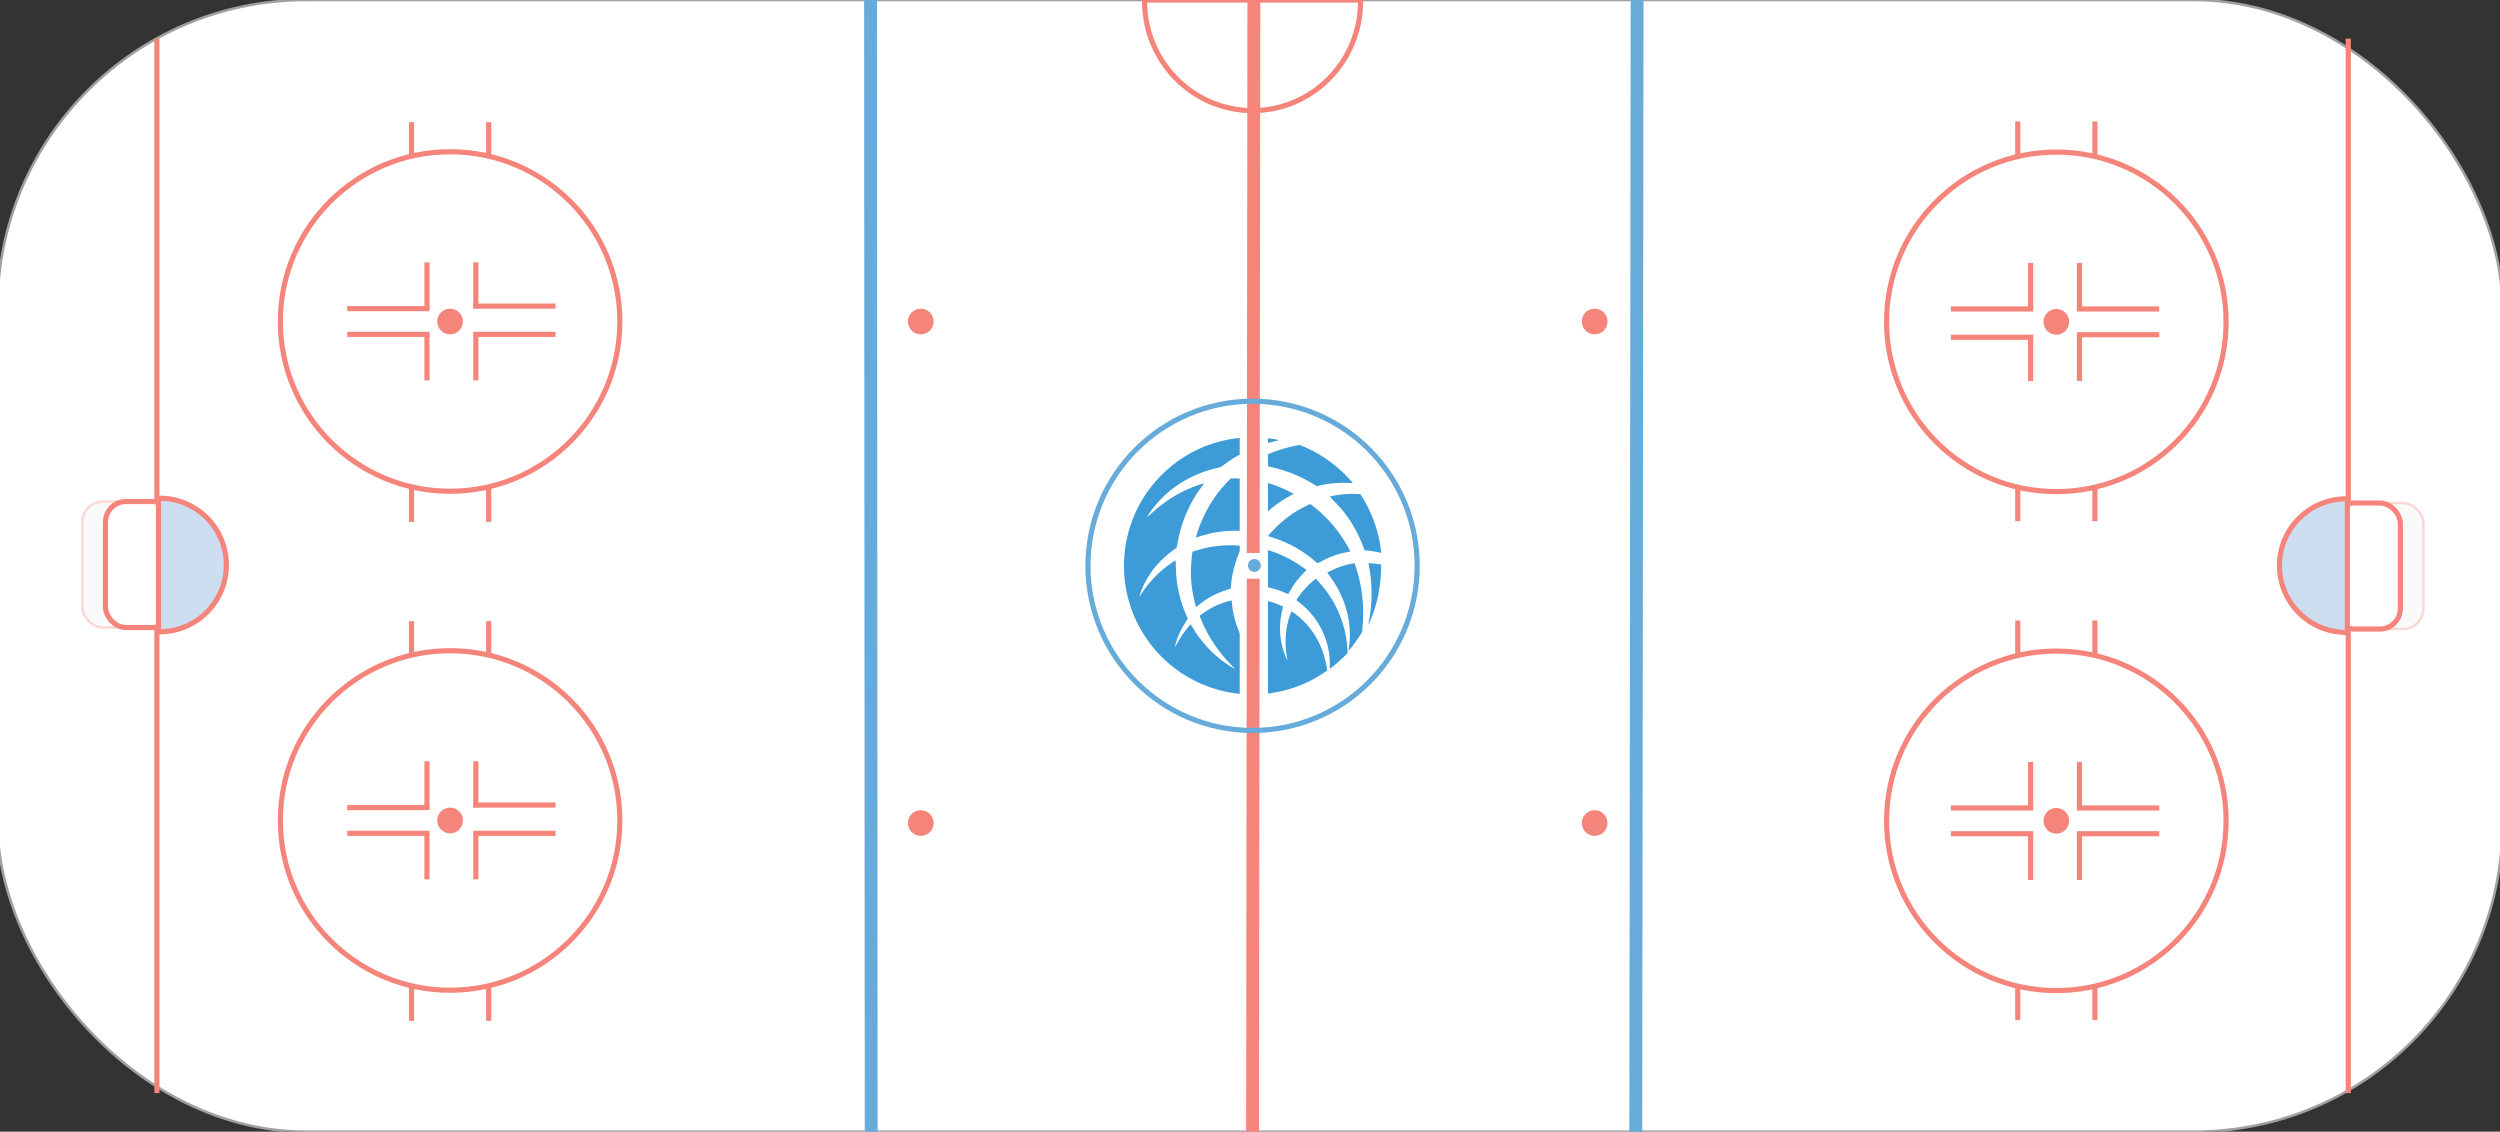<?xml version="1.0" encoding="UTF-8" standalone="no"?>
<svg width="972px" height="440px" viewBox="0 0 972 440" version="1.1" xmlns="http://www.w3.org/2000/svg" xmlns:xlink="http://www.w3.org/1999/xlink" xmlns:sketch="http://www.bohemiancoding.com/sketch/ns">
    <rect x="0" y="0" width="972" height="440" fill="#333333" stroke="none"/>
    <title>mobileRink@2x</title>
    <description>Created with Sketch (http://www.bohemiancoding.com/sketch)</description>
    <defs></defs>
    <g id="Page-1" stroke="none" stroke-width="1" fill="none" fill-rule="evenodd" sketch:type="MSPage">
        <g id="Rink" sketch:type="MSLayerGroup" transform="translate(-1, -43)">
            <rect id="Rink-Outline" stroke="#A0A0A0" fill="#FFFFFF" sketch:type="MSShapeGroup" x="0" y="43" width="974" height="440" rx="120"></rect>
            <path d="M62,59 L62,467" id="Home-Goal-Line" stroke="#F5847B" stroke-width="2" stroke-linecap="square" sketch:type="MSShapeGroup"></path>
            <path d="M914,59 L914,467" id="Home-Goal-Line" stroke="#F5847B" stroke-width="2" stroke-linecap="square" sketch:type="MSShapeGroup"></path>
            <path d="M339.475,45.5 L339.718,480.5" id="Home-Blue-Line" stroke="#66ABD9" stroke-width="5" stroke-linecap="square" sketch:type="MSShapeGroup"></path>
            <path d="M637.5,45.5 L637,480.5" id="Away-Blue-Line" stroke="#66ABD9" stroke-width="5" stroke-linecap="square" sketch:type="MSShapeGroup"></path>
            <g id="Slice-1" transform="translate(438, 213)" fill="#3D9BD7" sketch:type="MSShapeGroup">
                <g id="Page-1">
                    <g id="svg3039">
                        <path d="M46.973,99.947 C28.789,98.806 12.856,88.091 4.918,71.665 C0.748,63.036 -0.821,53.274 0.405,43.585 C1.206,37.262 3.326,30.896 6.482,25.341 C9.917,19.295 14.561,14.052 20.228,9.822 C30.315,2.293 43.036,-1.117 55.666,0.323 C57.249,0.504 60.025,0.965 60.239,1.083 C60.335,1.136 60.177,1.205 59.781,1.284 C58.464,1.548 55.832,2.256 54.195,2.788 C48.572,4.613 43.362,7.307 38.77,10.763 C37.606,11.639 37.593,11.645 36.531,11.875 C29.629,13.364 23.117,16.496 17.701,20.931 C15.595,22.656 12.836,25.535 11.154,27.765 C10.331,28.856 8.976,30.853 8.872,31.128 C8.836,31.225 9.353,30.793 10.021,30.168 C16.022,24.565 22.369,20.718 29.452,18.394 C30.29,18.119 31.029,17.907 31.095,17.923 C31.16,17.939 30.852,18.41 30.409,18.971 C29.389,20.261 28.018,22.281 27.076,23.883 C26.182,25.401 24.525,28.8 23.811,30.578 C22.523,33.784 21.427,37.676 20.853,41.086 C20.684,42.094 20.512,42.946 20.471,42.98 C20.431,43.014 19.942,43.357 19.385,43.741 C16.242,45.908 12.949,49.157 10.709,52.3 C9.361,54.191 8.01,56.6 7.126,58.689 C6.526,60.108 5.984,61.643 6.019,61.824 C6.035,61.911 6.245,61.667 6.496,61.267 C8.889,57.456 12.313,53.634 15.919,50.749 C17.129,49.782 19.584,48.059 19.959,47.915 C20.094,47.863 20.121,48.197 20.173,50.587 C20.319,57.365 21.671,63.455 24.381,69.539 L24.841,70.572 L24.184,71.526 C22.447,74.048 21.036,77.031 20.206,79.939 C19.632,81.946 19.658,81.974 20.556,80.328 C21.457,78.677 22.083,77.66 23.035,76.302 C24.026,74.888 25.88,72.633 25.968,72.735 C25.992,72.763 26.233,73.176 26.503,73.652 C29.573,79.069 34.286,84.214 39.51,87.852 C40.768,88.728 43.033,90.15 43.184,90.159 C43.233,90.162 42.589,89.46 41.752,88.599 C39.025,85.793 37.062,83.382 35.057,80.379 C32.928,77.191 31.308,74.154 30.008,70.914 L29.416,69.438 L29.996,68.982 C31.657,67.678 34.476,66.02 36.531,65.14 C38.058,64.486 41.276,63.46 41.802,63.46 C41.854,63.46 41.927,63.884 41.966,64.403 C42.424,70.556 44.823,77.143 48.471,82.265 C49.576,83.816 52.066,86.713 51.888,86.24 C51.866,86.184 51.388,85.221 50.824,84.099 C48.522,79.523 47.089,74.926 46.455,70.085 C46.233,68.392 46.053,64.68 46.142,63.639 L46.218,62.747 L48.285,62.747 C51.991,62.747 54.728,63.178 58.109,64.293 C59.303,64.687 61.626,65.634 61.801,65.797 C61.845,65.838 61.746,66.395 61.582,67.035 C60.368,71.766 60.362,76.737 61.566,81.44 C61.782,82.286 62.103,83.368 62.279,83.845 C62.723,85.046 63.525,86.914 63.575,86.864 C63.598,86.841 63.525,86.348 63.414,85.767 C62.365,80.309 62.731,74.404 64.418,69.551 C64.967,67.971 65.062,67.741 65.16,67.741 C65.299,67.741 66.38,68.505 67.466,69.371 C73.155,73.91 77.033,80.448 78.561,88.074 C78.729,88.915 78.897,89.862 78.933,90.178 L79,90.754 L77.537,91.722 C70.546,96.348 62.776,99.064 54.292,99.846 C52.68,99.995 48.625,100.051 46.973,99.947 L46.973,99.947 L46.973,99.947 Z M80.023,88.994 C80.102,87.868 79.948,85.217 79.713,83.674 C78.742,77.284 75.695,71.326 71.05,66.734 C70.123,65.818 68.823,64.711 67.342,63.579 L67,63.317 L67.748,62.215 C69.297,59.932 71.49,57.529 73.6,55.802 L74.58,55 L75.374,55.851 C82.399,63.381 86.264,72.39 86.93,82.789 L87,83.885 L85.708,85.165 C83.896,86.96 80.325,90 80.029,90 C79.987,90 79.984,89.547 80.023,88.994 L80.023,88.994 L80.023,88.994 Z M87.398,82.611 C87.806,80.016 87.952,76.504 87.752,74.081 C87.157,66.849 84.512,60.017 79.929,53.868 L79,52.622 L80.105,52.054 C82.686,50.729 85.566,49.734 88.474,49.165 C89.066,49.049 89.588,48.978 89.633,49.006 C89.76,49.087 90.791,52.371 91.226,54.08 C92.9,60.668 93.384,67.394 92.7,74.538 L92.584,75.745 L91.845,76.93 C90.68,78.795 88.765,81.415 87.703,82.593 L87.337,83 L87.398,82.611 L87.398,82.611 Z M95,72.988 C94.996,72.923 95.093,72.351 95.217,71.717 C96.649,64.386 96.617,56.877 95.121,49.254 L95.071,49 L96.023,49.028 C96.961,49.057 99.346,49.31 99.778,49.427 L100,49.488 L99.938,51.613 C99.759,57.777 98.747,63.27 96.781,68.756 C96.178,70.44 95.015,73.203 95,72.988 L95,72.988 L95,72.988 Z M27.96,65.776 C26.453,60.519 25.8,55.198 26.053,50.248 C26.172,47.928 26.531,44.651 26.681,44.517 C26.776,44.432 29.677,43.552 30.657,43.311 C34.933,42.258 39.335,41.834 43.655,42.058 C44.92,42.124 45.975,42.197 45.998,42.219 C46.022,42.242 45.797,42.766 45.5,43.384 C44.368,45.733 43.499,48.082 42.839,50.574 C42.152,53.168 41.861,54.906 41.555,58.226 L41.495,58.879 L40.248,59.255 C36.033,60.524 32.077,62.666 28.795,65.456 C28.443,65.755 28.126,66 28.09,66 C28.053,66 27.995,65.899 27.96,65.776 L27.96,65.776 L27.96,65.776 Z M63.015,60.653 C61.201,59.74 58.245,58.782 55.783,58.311 C53.522,57.878 52.257,57.766 49.579,57.765 C47.679,57.763 47,57.732 47,57.646 C47,57.39 47.533,54.981 47.829,53.902 C48.231,52.433 49.132,49.86 49.722,48.497 C50.626,46.407 52.395,43.112 52.668,43.01 C52.998,42.885 56.631,43.97 59.13,44.939 C63.036,46.453 66.612,48.405 69.903,50.816 L71,51.62 L69.742,52.886 C67.608,55.033 65.926,57.273 64.567,59.779 C64.201,60.452 63.857,61.001 63.801,61 C63.744,60.999 63.391,60.843 63.015,60.653 L63.015,60.653 L63.015,60.653 Z M74.628,48.475 C72.835,46.829 69.267,44.285 66.751,42.859 C64.114,41.365 60.877,39.97 57.741,38.977 C56.807,38.682 56.025,38.426 56.003,38.409 C55.916,38.34 57.816,36.286 59.354,34.785 C62.049,32.155 64.332,30.391 67.626,28.396 C68.826,27.669 72.119,25.999 72.349,26 C72.736,26.002 76.026,28.74 78.077,30.766 C81.842,34.484 84.874,38.546 87.441,43.31 C87.768,43.918 88.019,44.43 87.999,44.448 C87.979,44.466 87.499,44.558 86.932,44.652 C83.314,45.252 79.568,46.61 76.162,48.557 C75.732,48.803 75.338,49.003 75.287,49 C75.236,48.997 74.939,48.761 74.628,48.475 L74.628,48.475 L74.628,48.475 Z M99.809,44.934 C99.709,44.832 96.661,44.265 95.647,44.16 C95.059,44.099 94.344,44.024 94.057,43.994 L93.536,43.939 L93.155,42.888 C91.196,37.485 88.321,32.45 84.666,28.017 C84.245,27.507 83.014,26.189 81.931,25.089 C80.848,23.989 79.979,23.071 80,23.049 C80.078,22.97 82.608,22.503 83.792,22.349 C86.324,22.019 89.215,21.912 91.165,22.075 L91.927,22.139 L92.665,23.324 C96.124,28.876 98.541,35.299 99.61,41.785 C100.065,44.542 100.109,45.238 99.809,44.934 L99.809,44.934 L99.809,44.934 Z M28.031,38.68 C28.071,38.497 28.323,37.664 28.593,36.829 C30.968,29.467 35.164,22.465 40.339,17.23 L41.555,16 L43.84,16.016 C49.394,16.056 54.892,17.149 60.252,19.281 C61.866,19.922 64,20.912 65.162,21.557 L66,22.022 L64.669,22.733 C59.237,25.636 54.522,29.611 50.653,34.548 C50.125,35.221 49.547,35.992 49.367,36.262 C49.076,36.7 49.009,36.747 48.739,36.702 C46.952,36.401 42.257,36.262 39.941,36.442 C37.831,36.605 35.797,36.902 33.81,37.336 C32.24,37.678 29.303,38.523 28.515,38.859 C28,39.078 27.95,39.059 28.031,38.68 L28.031,38.68 L28.031,38.68 Z M73.968,18.4 C66.833,13.901 58.021,11.018 50.11,10.596 C49.116,10.543 48.917,10.507 49.027,10.4 C49.692,9.75 55.316,6.838 57.696,5.912 C60.571,4.792 63.855,3.847 66.892,3.265 L68.273,3 L69.158,3.352 C74.638,5.53 80.184,9.062 84.593,13.184 C86.372,14.846 89.111,17.751 88.997,17.854 C88.974,17.874 88.54,17.853 88.031,17.808 C84.72,17.513 80.064,17.859 76.402,18.671 L74.919,19 L73.968,18.4 L73.968,18.4 Z" id="path3068"></path>
                    </g>
                </g>
            </g>
            <rect id="Logo-Cover" fill="#FFFFFF" sketch:type="MSShapeGroup" x="483" y="210" width="11" height="105"></rect>
            <path d="M488.5,45.5 L488,480.5" id="Center-Line" stroke="#F5847B" stroke-width="5" stroke-linecap="square" sketch:type="MSShapeGroup"></path>
            <circle id="Center" stroke="#66ABD9" stroke-width="2" sketch:type="MSShapeGroup" cx="488" cy="263" r="64"></circle>
            <circle id="Bottom-Left-Offside" fill="#F5847B" sketch:type="MSShapeGroup" cx="359" cy="363" r="5"></circle>
            <path d="M359,173 C361.761,173 364,170.761 364,168 C364,165.239 361.761,163 359,163 C356.239,163 354,165.239 354,168 C354,170.761 356.239,173 359,173 Z" id="Top-Left-Offside" fill="#F5847B" sketch:type="MSShapeGroup"></path>
            <circle id="Top-Right-Offside" fill="#F5847B" sketch:type="MSShapeGroup" cx="621" cy="168" r="5"></circle>
            <circle id="Bottom-Right-Offside" fill="#F5847B" sketch:type="MSShapeGroup" cx="621" cy="363" r="5"></circle>
            <path d="M529.997,43 C529.999,43.166 530,43.333 530,43.5 C530,66.972 511.196,86 488,86 C464.804,86 446,66.972 446,43.5 C446,43.333 446.001,43.166 446.003,43 L529.997,43 Z" id="Referee-Circle" stroke="#F5847B" stroke-width="2" sketch:type="MSShapeGroup"></path>
            <g id="Home-Net" transform="translate(33, 234)" stroke="#F5847B" sketch:type="MSShapeGroup">
                <rect id="Home-Behind-Net" stroke-opacity="0.3" fill="#FAFAFA" x="0" y="4" width="26" height="49" rx="8"></rect>
                <rect stroke-width="2" fill="#FFFFFF" x="9" y="4" width="26" height="49" rx="8"></rect>
                <path d="M55.578,28.668 C55.58,28.81 55.581,28.952 55.581,29.094 C55.581,43.434 43.956,55.059 29.616,55.059 C15.275,55.059 3.65,43.434 3.65,29.094 C3.65,28.952 3.651,28.81 3.654,28.668 L55.578,28.668 Z" id="Home-Crease" stroke-width="2" fill="#CDDEF1" transform="translate(29.616, 28.668) rotate(-90) translate(-29.616, -28.668) "></path>
            </g>
            <g id="Away-Net" transform="translate(914.76, 263.074) rotate(-180) translate(-914.76, -263.074) translate(886.26, 234.574)" stroke="#F5847B" sketch:type="MSShapeGroup">
                <rect id="Home-Behind-Net" stroke-opacity="0.3" fill="#FAFAFA" x="0" y="4" width="26" height="49" rx="8"></rect>
                <rect id="Home-Net" stroke-width="2" fill="#FFFFFF" x="9" y="4" width="26" height="49" rx="8"></rect>
                <path d="M55.578,28.668 C55.58,28.81 55.581,28.952 55.581,29.094 C55.581,43.434 43.956,55.059 29.616,55.059 C15.275,55.059 3.65,43.434 3.65,29.094 C3.65,28.952 3.651,28.81 3.654,28.668 L55.578,28.668 Z" id="Home-Crease" stroke-width="2" fill="#CDDEF1" transform="translate(29.616, 28.668) rotate(-90) translate(-29.616, -28.668) "></path>
            </g>
            <g id="Home-Faceoff-Circles" transform="translate(110, 91)" sketch:type="MSShapeGroup">
                <g id="Left-Faceoff-Circle">
                    <circle id="Left-Circle" stroke="#F5847B" stroke-width="2" cx="66" cy="77" r="66"></circle>
                    <path d="M51,0.5 L51,11.902" id="Up" stroke="#F5847B" stroke-width="2" stroke-linecap="square"></path>
                    <path d="M81,0.5 L81,11.902" id="Up" stroke="#F5847B" stroke-width="2" stroke-linecap="square"></path>
                    <path d="M81,142.5 L81,153.902" id="Up" stroke="#F5847B" stroke-width="2" stroke-linecap="square"></path>
                    <path d="M51,142.5 L51,153.902" id="Up" stroke="#F5847B" stroke-width="2" stroke-linecap="square"></path>
                    <path d="M57,83 L57,98.902" id="Up" stroke="#F5847B" stroke-width="2" stroke-linecap="square"></path>
                    <path d="M76,83 L76,98.902" id="Up" stroke="#F5847B" stroke-width="2" stroke-linecap="square"></path>
                    <path d="M76,55 L76,70.902" id="Up" stroke="#F5847B" stroke-width="2" stroke-linecap="square"></path>
                    <path d="M57,55 L57,70.902" id="Up" stroke="#F5847B" stroke-width="2" stroke-linecap="square"></path>
                    <path d="M27,72 L57,72" id="Line" stroke="#F5847B" stroke-width="2" stroke-linecap="square"></path>
                    <path d="M27,82 L57,82" id="Line" stroke="#F5847B" stroke-width="2" stroke-linecap="square"></path>
                    <path d="M76,82 L106,82" id="Line" stroke="#F5847B" stroke-width="2" stroke-linecap="square"></path>
                    <path d="M76,71 L106,71" id="Line" stroke="#F5847B" stroke-width="2" stroke-linecap="square"></path>
                    <circle id="Faceoff-Dot" fill="#F5847B" cx="66" cy="77" r="5"></circle>
                </g>
                <g id="Right-Faceoff-Circle" transform="translate(0, 194)">
                    <circle id="Left-Circle" stroke="#F5847B" stroke-width="2" cx="66" cy="77" r="66"></circle>
                    <path d="M51,0.5 L51,11.902" id="Up" stroke="#F5847B" stroke-width="2" stroke-linecap="square"></path>
                    <path d="M81,0.5 L81,11.902" id="Up" stroke="#F5847B" stroke-width="2" stroke-linecap="square"></path>
                    <path d="M81,142.5 L81,153.902" id="Up" stroke="#F5847B" stroke-width="2" stroke-linecap="square"></path>
                    <path d="M51,142.5 L51,153.902" id="Up" stroke="#F5847B" stroke-width="2" stroke-linecap="square"></path>
                    <path d="M57,83 L57,98.902" id="Up" stroke="#F5847B" stroke-width="2" stroke-linecap="square"></path>
                    <path d="M76,83 L76,98.902" id="Up" stroke="#F5847B" stroke-width="2" stroke-linecap="square"></path>
                    <path d="M76,55 L76,70.902" id="Up" stroke="#F5847B" stroke-width="2" stroke-linecap="square"></path>
                    <path d="M57,55 L57,70.902" id="Up" stroke="#F5847B" stroke-width="2" stroke-linecap="square"></path>
                    <path d="M27,72 L57,72" id="Line" stroke="#F5847B" stroke-width="2" stroke-linecap="square"></path>
                    <path d="M27,82 L57,82" id="Line" stroke="#F5847B" stroke-width="2" stroke-linecap="square"></path>
                    <path d="M76,82 L106,82" id="Line" stroke="#F5847B" stroke-width="2" stroke-linecap="square"></path>
                    <path d="M76,71 L106,71" id="Line" stroke="#F5847B" stroke-width="2" stroke-linecap="square"></path>
                    <circle id="Faceoff-Dot" fill="#F5847B" cx="66" cy="77" r="5"></circle>
                </g>
            </g>
            <g id="Away-Faceoff-Circles" transform="translate(800.5, 264.633) rotate(-180) translate(-800.5, -264.633) translate(734.5, 90.133)" sketch:type="MSShapeGroup">
                <g id="Left-Faceoff-Circle">
                    <circle id="Left-Circle" stroke="#F5847B" stroke-width="2" cx="66" cy="77" r="66"></circle>
                    <path d="M51,0.5 L51,11.902" id="Up" stroke="#F5847B" stroke-width="2" stroke-linecap="square"></path>
                    <path d="M81,0.5 L81,11.902" id="Up" stroke="#F5847B" stroke-width="2" stroke-linecap="square"></path>
                    <path d="M81,142.5 L81,153.902" id="Up" stroke="#F5847B" stroke-width="2" stroke-linecap="square"></path>
                    <path d="M51,142.5 L51,153.902" id="Up" stroke="#F5847B" stroke-width="2" stroke-linecap="square"></path>
                    <path d="M57,83 L57,98.902" id="Up" stroke="#F5847B" stroke-width="2" stroke-linecap="square"></path>
                    <path d="M76,83 L76,98.902" id="Up" stroke="#F5847B" stroke-width="2" stroke-linecap="square"></path>
                    <path d="M76,55 L76,70.902" id="Up" stroke="#F5847B" stroke-width="2" stroke-linecap="square"></path>
                    <path d="M57,55 L57,70.902" id="Up" stroke="#F5847B" stroke-width="2" stroke-linecap="square"></path>
                    <path d="M27,72 L57,72" id="Line" stroke="#F5847B" stroke-width="2" stroke-linecap="square"></path>
                    <path d="M27,82 L57,82" id="Line" stroke="#F5847B" stroke-width="2" stroke-linecap="square"></path>
                    <path d="M76,82 L106,82" id="Line" stroke="#F5847B" stroke-width="2" stroke-linecap="square"></path>
                    <path d="M76,72 L106,72" id="Line" stroke="#F5847B" stroke-width="2" stroke-linecap="square"></path>
                    <circle id="Faceoff-Dot" fill="#F5847B" cx="66" cy="77" r="5"></circle>
                </g>
                <g id="Right-Faceoff-Circle" transform="translate(0, 194)">
                    <circle id="Left-Circle" stroke="#F5847B" stroke-width="2" cx="66" cy="77" r="66"></circle>
                    <path d="M51,0.5 L51,11.902" id="Up" stroke="#F5847B" stroke-width="2" stroke-linecap="square"></path>
                    <path d="M81,0.5 L81,11.902" id="Up" stroke="#F5847B" stroke-width="2" stroke-linecap="square"></path>
                    <path d="M81,142.5 L81,153.902" id="Up" stroke="#F5847B" stroke-width="2" stroke-linecap="square"></path>
                    <path d="M51,142.5 L51,153.902" id="Up" stroke="#F5847B" stroke-width="2" stroke-linecap="square"></path>
                    <path d="M57,83 L57,98.902" id="Up" stroke="#F5847B" stroke-width="2" stroke-linecap="square"></path>
                    <path d="M76,83 L76,98.902" id="Up" stroke="#F5847B" stroke-width="2" stroke-linecap="square"></path>
                    <path d="M76,55 L76,70.902" id="Up" stroke="#F5847B" stroke-width="2" stroke-linecap="square"></path>
                    <path d="M57,55 L57,70.902" id="Up" stroke="#F5847B" stroke-width="2" stroke-linecap="square"></path>
                    <path d="M27,72 L57,72" id="Line" stroke="#F5847B" stroke-width="2" stroke-linecap="square"></path>
                    <path d="M27,82 L57,82" id="Line" stroke="#F5847B" stroke-width="2" stroke-linecap="square"></path>
                    <path d="M76,82 L106,82" id="Line" stroke="#F5847B" stroke-width="2" stroke-linecap="square"></path>
                    <path d="M76,71 L106,71" id="Line" stroke="#F5847B" stroke-width="2" stroke-linecap="square"></path>
                    <circle id="Faceoff-Dot" fill="#F5847B" cx="66" cy="77" r="5"></circle>
                </g>
            </g>
            <rect id="Center-Dot" fill="#FFFFFF" sketch:type="MSShapeGroup" x="485" y="258" width="7" height="10"></rect>
            <path d="M488.711,265.344 C490.092,265.344 491.211,264.224 491.211,262.844 C491.211,261.463 490.092,260.344 488.711,260.344 C487.33,260.344 486.211,261.463 486.211,262.844 C486.211,264.224 487.33,265.344 488.711,265.344 Z" id="Faceoff-Dot" fill="#66ABD9" sketch:type="MSShapeGroup"></path>
        </g>
    </g>
</svg>